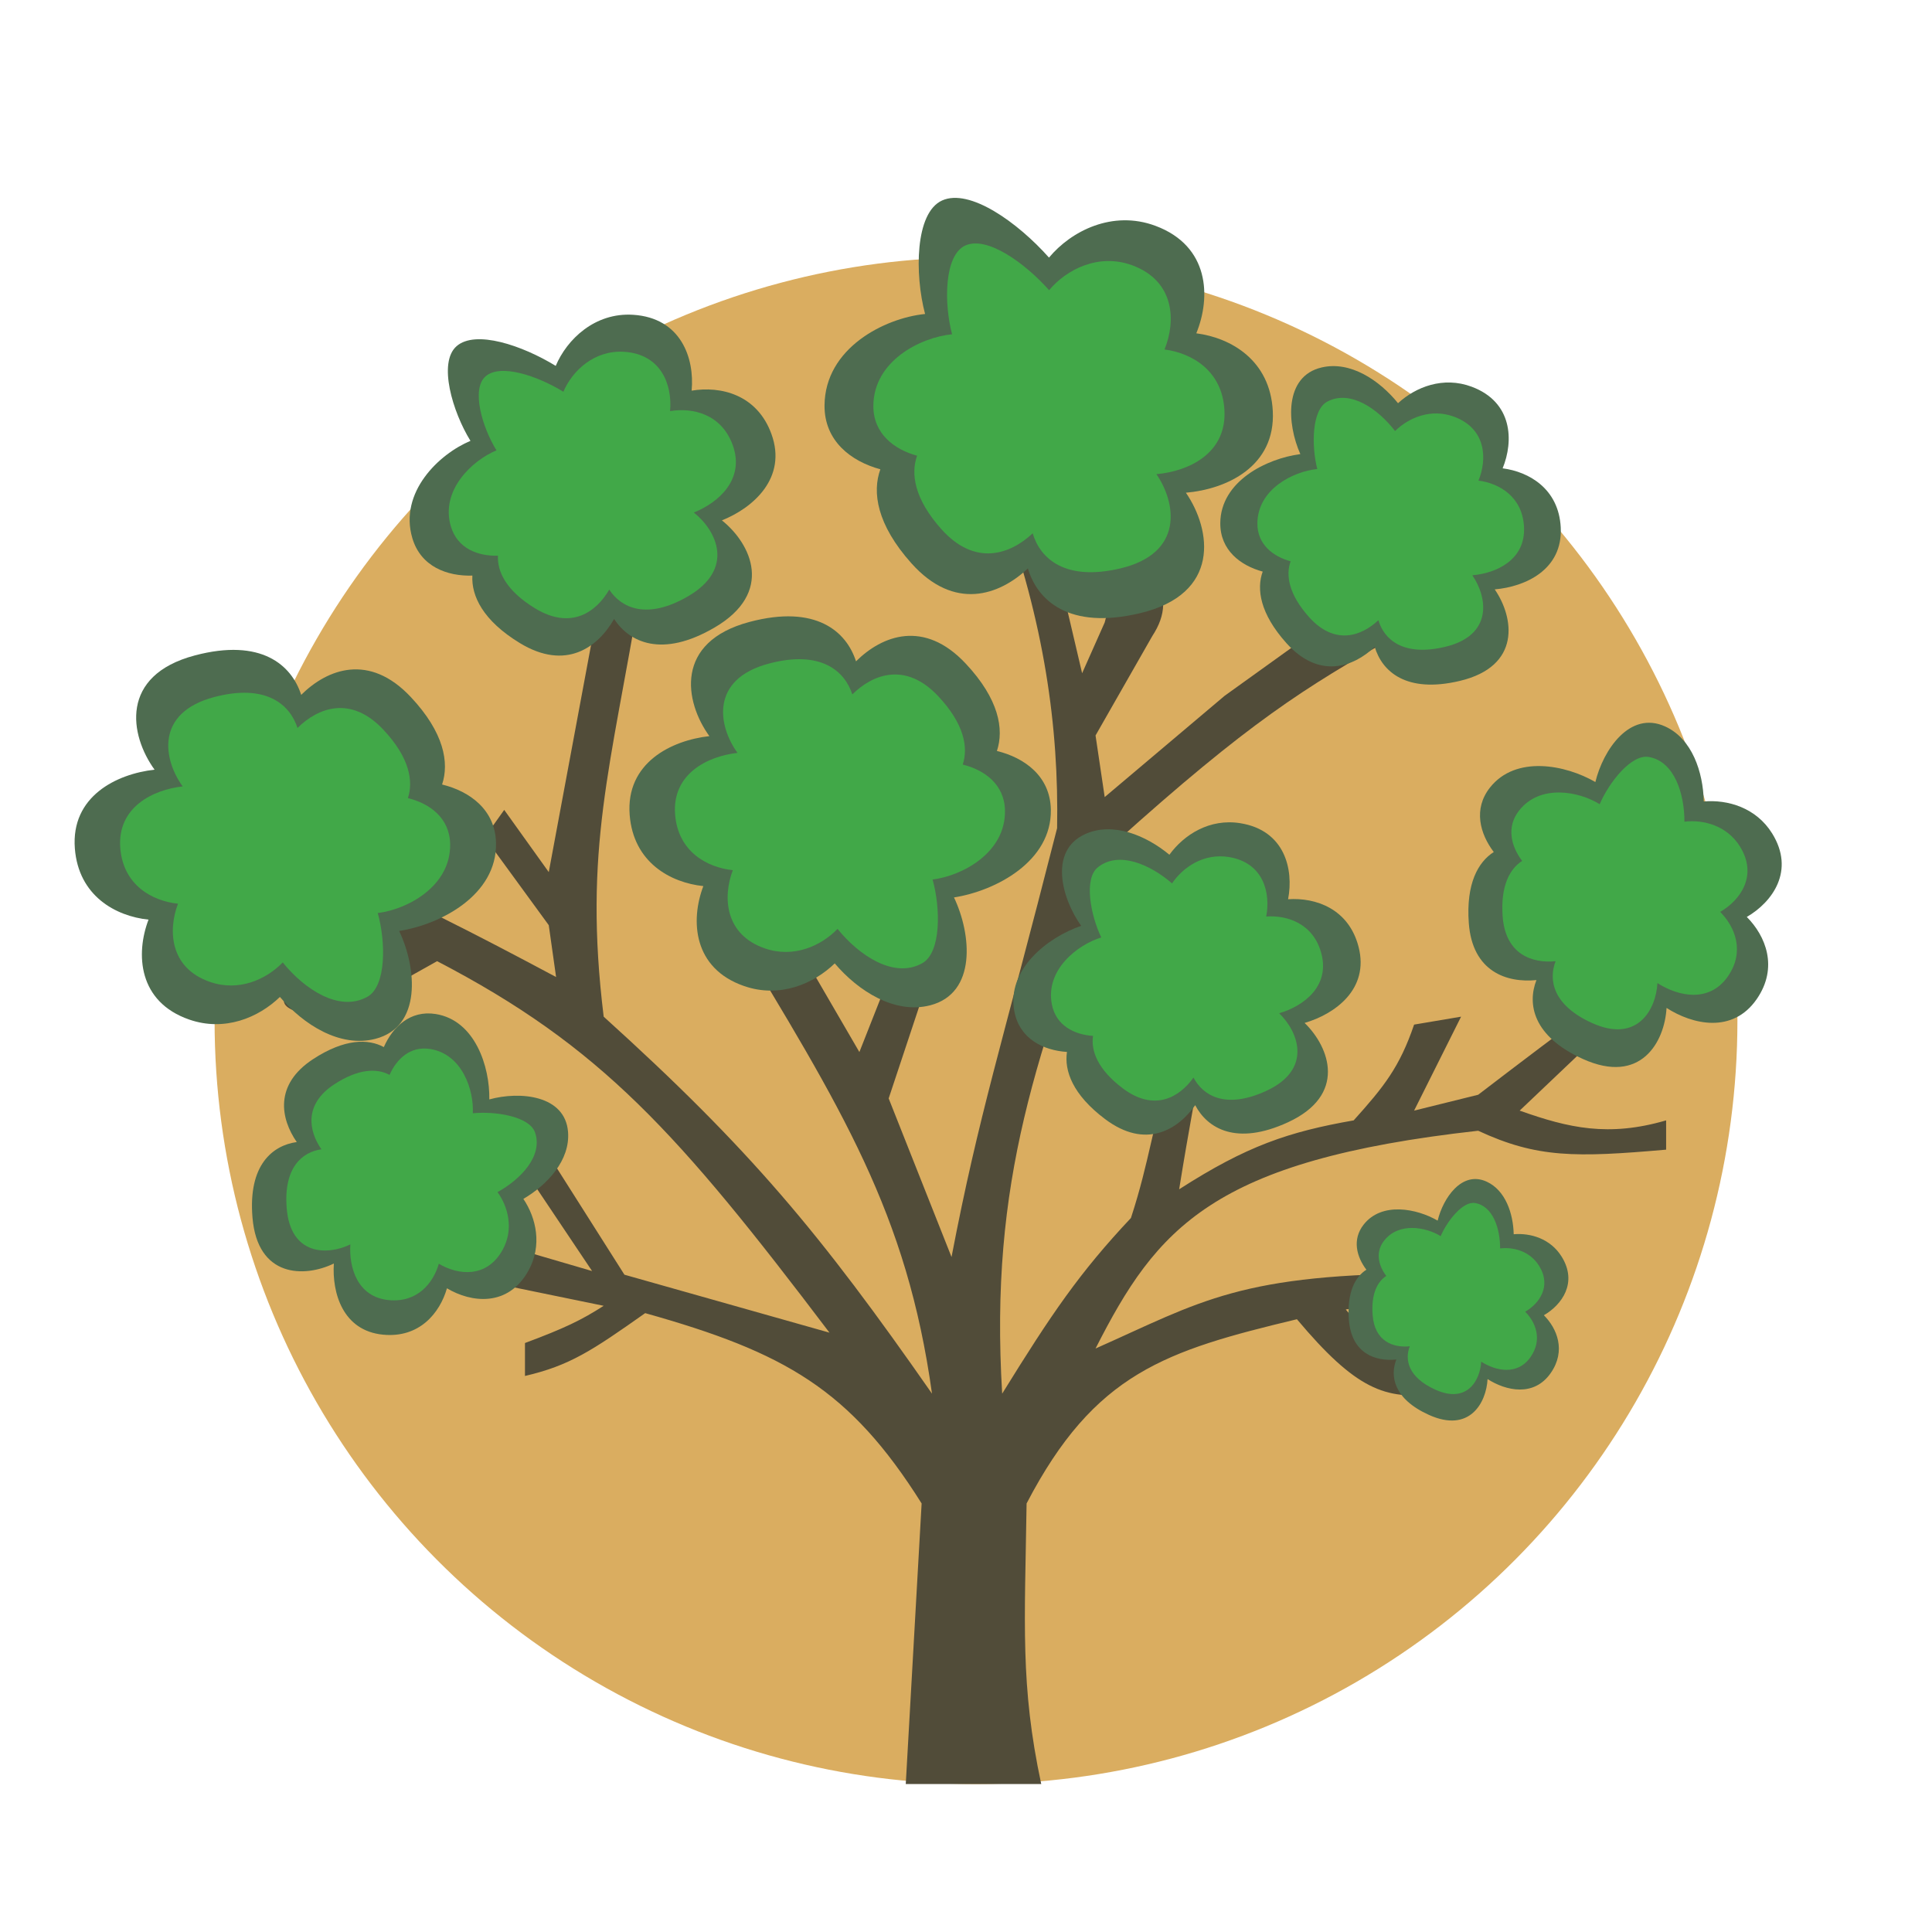 <svg width="1900" height="1900" viewBox="0 0 1900 1900" fill="none" xmlns="http://www.w3.org/2000/svg">
<ellipse cx="959.838" cy="1003.75" rx="748.806" ry="750.753" fill="#DAAD60"/>
<path d="M1023.99 1754.5C1003.25 1657.63 1007.84 1596.54 1009.59 1478.55C1076.55 1349.97 1146.3 1328.4 1275.45 1297.38C1333.09 1366.02 1362.41 1377.4 1411.68 1370.57L1436.89 1326.18C1385.8 1344.4 1355.38 1327.01 1323.46 1287.78L1436.89 1270.39L1411.68 1252.39C1218.96 1252.04 1181.55 1279.97 1077.4 1326.18C1137.71 1207.48 1192.2 1141.14 1453.69 1112.01C1511.62 1138.94 1549.53 1138.38 1638.53 1130.61V1101.82C1581.84 1118.34 1542.65 1109.34 1494.5 1092.22L1591.72 999.834L1578.52 982.437C1528.76 1019.52 1501.31 1040.18 1453.69 1076.62L1390.68 1092.22L1436.89 999.834L1390.68 1007.63C1376.42 1049.48 1361.02 1068.75 1331.26 1101.82C1267.2 1113.07 1226.13 1126.84 1159.62 1169.6C1179.79 1043.87 1187.63 1035.23 1171.02 1034.63L1151.82 1049.63C1133.3 1106.32 1130.73 1141.1 1112.21 1197.8C1061.49 1251.73 1034.02 1292.25 985.58 1370.57C972.909 1161.1 1019.59 1035.72 1094.58 834.314L1096.61 828.865C1228.45 710.219 1282.71 676.36 1372.67 625.501L1331.26 593.107L1204.33 684.29L1086.4 783.873L1077.4 723.283L1133.22 625.501C1147.04 604.418 1147.3 585.844 1135.02 564.762C1109.14 569.31 1091.31 590.272 1086.4 612.153L1064.2 662.094L1020.99 477.927L984.38 495.324C1026.81 611.879 1041.42 714.53 1039.59 814.467C984.044 1032.73 962.875 1094.96 935.768 1236.19L873.953 1080.22L927.966 917.649L894.358 909.85L845.146 1034.63L756.925 882.855L718.516 909.85C828.582 1091.38 891.952 1193.24 916.564 1370.57C806.631 1212.78 737.768 1130.13 593.687 999.834C573.517 835.156 600.667 755.343 629.695 580.509H591.286L539.674 857.66L495.863 796.47L476.659 823.466L539.674 909.85L546.876 960.841C459.136 914.007 409.024 888.923 317.621 846.861L299.617 882.855L390.838 930.247L299.617 953.642C299.617 953.642 278.497 978.881 279.212 984.837C281.012 999.834 332.625 999.834 332.625 999.834L429.847 945.244C591.347 1029.27 666.823 1114.02 815.739 1310.58L614.091 1253.59L533.072 1125.81L495.863 1121.01L582.284 1249.99L469.457 1217L444.851 1253.59L593.686 1284.18C571.839 1298.21 555.274 1306.22 516.268 1320.78V1353.17C560.287 1342.91 582.109 1328.38 634.496 1291.38C771.943 1329.98 835.743 1366.25 906.361 1478.55L890.758 1754.5H1023.99Z" fill="#514C39"/>
<path d="M758.716 426.974C774.236 469.931 740.883 499.38 709.944 511.746C738.91 534.894 761.545 582.857 702.546 617.247C650.865 647.371 618.957 631.632 603.936 608.738C587.959 636.669 556.415 659.914 511.261 632.428C474.807 610.239 463.484 585.967 464.538 566.068C439.843 566.81 413.788 557.338 405.498 529.195C392.219 484.116 431.816 446.411 462.664 433.552C445.022 404.963 430.603 356.562 449.018 340.441C467.639 324.138 513.515 339.615 546.522 359.826C557.516 333.733 584.991 307.195 622.591 309.572C669.788 312.556 683.174 352.3 680.178 384.187C708.62 379.437 744.573 387.828 758.716 426.974Z" fill="#4E6C50"/>
<path d="M720.604 437.753C732.784 471.334 706.608 494.355 682.326 504.022C705.06 522.119 722.824 559.613 676.52 586.497C635.959 610.046 610.917 597.742 599.128 579.845C586.589 601.68 561.833 619.851 526.395 598.365C497.784 581.018 488.898 562.044 489.725 546.488C470.344 547.068 449.895 539.663 443.389 517.663C432.967 482.423 464.044 452.948 488.255 442.895C474.409 420.546 463.092 382.709 477.544 370.106C492.159 357.362 528.164 369.46 554.068 385.26C562.697 364.862 584.26 344.117 613.769 345.975C650.811 348.307 661.316 379.377 658.965 404.305C681.287 400.591 709.504 407.151 720.604 437.753Z" fill="#41A848"/>
<path d="M1251.71 404.227C1254.57 458.93 1206.05 481.124 1166.25 484.552C1191.43 521.198 1200.7 584.121 1121.04 603.063C1051.26 619.656 1020.13 590.491 1010.86 558.989C982.812 585.486 938.53 601.19 896.288 553.934C862.185 515.783 857.642 483.987 865.777 461.515C837.184 453.775 810.587 433.838 810.87 398.654C811.324 342.296 869.879 312.798 909.748 308.773C899.456 269.822 899.758 209.255 926.496 197.159C953.536 184.927 1000.79 218.651 1031.62 253.332C1053.32 227.21 1094.08 206.311 1136.39 222.121C1189.5 241.967 1191.03 292.239 1176.49 327.794C1210.78 332.238 1249.11 354.378 1251.71 404.227Z" fill="#4E6C50"/>
<path d="M1204.16 403.493C1206.42 446.281 1168.42 463.624 1137.25 466.292C1156.99 494.965 1164.27 544.185 1101.89 558.975C1047.24 571.93 1022.85 549.107 1015.58 524.464C993.621 545.18 958.945 557.448 925.846 520.471C899.124 490.619 895.554 465.747 901.918 448.172C879.522 442.108 858.685 426.505 858.895 398.985C859.231 354.902 905.081 331.85 936.304 328.714C928.231 298.244 928.447 250.869 949.384 241.417C970.557 231.859 1007.57 258.253 1031.74 285.39C1048.72 264.965 1080.63 248.633 1113.78 261.013C1155.38 276.554 1156.6 315.876 1145.22 343.682C1172.08 347.17 1202.11 364.5 1204.16 403.493Z" fill="#41A848"/>
<path d="M1534.88 518.617C1537.05 560.16 1500.2 577.015 1469.97 579.619C1489.1 607.45 1496.14 655.236 1435.64 669.622C1382.65 682.223 1359.01 660.074 1351.97 636.15C1330.66 656.273 1297.04 668.199 1264.96 632.311C1239.06 603.338 1235.61 579.19 1241.78 562.124C1220.07 556.246 1199.87 541.105 1200.08 514.385C1200.42 473.288 1245.39 450.999 1278.8 446.582C1265.52 416.847 1262.6 370.026 1299.76 361.361C1328.13 354.745 1356.71 374.057 1374.87 396.531C1392.28 380.524 1419.34 369.873 1447.3 380.318C1487.63 395.389 1488.79 433.568 1477.75 460.57C1503.79 463.945 1532.9 480.759 1534.88 518.617Z" fill="#4E6C50"/>
<path d="M1498.77 518.059C1500.48 550.554 1471.63 563.726 1447.95 565.752C1462.94 587.527 1468.47 624.907 1421.1 636.139C1379.6 645.978 1361.07 628.645 1355.55 609.929C1338.87 625.662 1312.54 634.979 1287.4 606.898C1267.11 584.226 1264.4 565.338 1269.23 551.991C1252.22 547.386 1236.4 535.536 1236.56 514.636C1236.81 481.102 1271.75 463.592 1295.46 461.257C1289.63 438.412 1289.99 403.095 1305.28 394.972C1328.02 382.887 1355.39 402.333 1371.95 423.894C1385.5 410.624 1407.43 401.377 1430.13 409.854C1461.72 421.656 1462.64 451.52 1454.01 472.636C1474.4 475.285 1497.2 488.446 1498.77 518.059Z" fill="#41A848"/>
<path d="M376.598 1312.56C337.083 1308.67 326.447 1271.49 328.315 1242.59C299.315 1256.65 253.211 1256.46 248.29 1197.31C243.979 1145.5 268.264 1126.36 291.847 1123.14C275.904 1100.15 269.461 1066.71 307.917 1041.57C338.965 1021.28 362.246 1021.47 377.468 1029.75C386.121 1010.09 403.299 993.199 428.485 997.224C467.22 1003.41 481.821 1049.04 481.209 1081.21C511.171 1072.93 555.773 1076.87 558.635 1113.18C560.821 1140.9 538.507 1165.1 514.7 1179.03C527.315 1197.75 533.495 1224.81 519.64 1249.7C499.646 1285.61 463.451 1281.24 439.548 1266.96C432.638 1291.05 412.607 1316.11 376.598 1312.56Z" fill="#4E6C50"/>
<path d="M382.29 1278.56C351.379 1275.53 343.076 1246.42 344.551 1223.79C321.858 1234.82 285.79 1234.69 281.968 1188.38C278.62 1147.8 297.627 1132.8 316.078 1130.27C303.617 1112.28 298.592 1086.1 328.688 1066.39C352.986 1050.48 371.2 1050.63 383.104 1057.1C389.883 1041.7 403.329 1028.47 423.03 1031.61C454.64 1036.64 466.166 1072.12 464.977 1094.83C487.37 1092.6 520.647 1097.99 526.126 1113.58C534.278 1136.77 512.012 1159.81 489.295 1172.36C499.879 1187.04 505.468 1209.07 494.222 1229.27C478.564 1257.4 450.251 1253.99 431.558 1242.82C426.141 1261.69 410.458 1281.33 382.29 1278.56Z" fill="#41A848"/>
<path d="M1727.59 982.612C1703.92 1016.82 1664.46 1007.64 1638.94 991.227C1637.06 1024.94 1613.44 1067.07 1556.76 1041.48C1507.11 1019.07 1501.94 987.084 1510.99 963.848C1481.83 966.755 1447.92 955.641 1444.46 907.629C1441.67 868.868 1453.7 847.646 1469.02 837.914C1455.43 819.99 1448.69 795.661 1465.19 774.644C1490.57 742.319 1539.79 752.163 1568.94 769.088C1576.6 737.436 1602.91 698.594 1637.61 714.445C1664.11 726.547 1674.92 759.299 1675.56 788.188C1699.13 786.162 1727.06 794.27 1742.8 819.621C1765.51 856.203 1743.1 887.129 1717.86 901.755C1736.4 920.34 1749.17 951.439 1727.59 982.612Z" fill="#4E6C50"/>
<path d="M1699.35 960.099C1680.85 986.866 1649.96 979.657 1629.99 966.793C1628.54 993.186 1610.07 1026.15 1565.71 1006.09C1526.85 988.512 1522.78 963.472 1529.85 945.285C1507.03 947.544 1480.5 938.824 1477.76 901.234C1475.56 870.887 1484.96 854.28 1496.94 846.669C1486.29 832.629 1481.01 813.578 1493.91 797.134C1514.61 770.748 1552.96 778.241 1573.16 790.887C1582.5 769.24 1604.37 741.508 1621.44 744.422C1646.82 748.756 1656.6 780.873 1656.53 808.06C1675.36 805.839 1698.38 811.926 1711.16 832.505C1728.95 861.157 1711.43 885.356 1691.69 896.792C1706.21 911.353 1716.22 935.707 1699.35 960.099Z" fill="#41A848"/>
<path d="M1525.13 1350.18C1508.52 1374.18 1480.84 1367.74 1462.94 1356.23C1461.63 1379.87 1445.05 1409.43 1405.3 1391.48C1370.47 1375.75 1366.84 1353.32 1373.19 1337.02C1352.73 1339.06 1328.95 1331.26 1326.52 1297.58C1324.57 1270.39 1333 1255.51 1343.75 1248.68C1334.21 1236.11 1329.49 1219.04 1341.07 1204.3C1358.87 1181.62 1393.39 1188.53 1413.84 1200.4C1419.21 1178.2 1437.67 1150.95 1462.01 1162.07C1480.6 1170.56 1488.18 1193.54 1488.63 1213.8C1505.16 1212.38 1524.75 1218.07 1535.8 1235.85C1551.73 1261.51 1536.01 1283.2 1518.3 1293.46C1531.31 1306.5 1540.26 1328.32 1525.13 1350.18Z" fill="#4E6C50"/>
<path d="M1505.32 1334.39C1492.34 1353.17 1470.67 1348.11 1456.66 1339.09C1455.64 1357.6 1442.69 1380.73 1411.57 1366.65C1384.31 1354.32 1381.46 1336.76 1386.42 1324C1370.41 1325.58 1351.8 1319.47 1349.88 1293.1C1348.33 1271.81 1354.93 1260.16 1363.33 1254.82C1355.86 1244.97 1352.16 1231.61 1361.21 1220.08C1375.72 1201.57 1402.63 1206.82 1416.8 1215.69C1423.35 1200.51 1438.69 1181.06 1450.66 1183.1C1468.47 1186.14 1475.33 1208.67 1475.28 1227.74C1488.49 1226.18 1504.63 1230.45 1513.6 1244.89C1526.08 1264.99 1513.79 1281.96 1499.94 1289.98C1510.13 1300.2 1517.15 1317.28 1505.32 1334.39Z" fill="#41A848"/>
<path d="M1336.11 931.331C1346.71 972.792 1312.95 997.249 1282.99 1005.99C1307.91 1030.19 1324.69 1076.96 1266.58 1103.72C1215.68 1127.15 1187.35 1109.6 1175.41 1086.89C1158 1111.5 1126.5 1130.33 1086.88 1100.63C1054.89 1076.65 1046.52 1052.99 1049.3 1034.53C1026.21 1032.99 1002.77 1021.81 997.584 994.816C989.6 953.3 1030.45 921.717 1063.26 910.501C1043.84 883.197 1031.42 836.564 1067.15 820.305C1094.42 807.891 1127.15 821.586 1150.02 840.578C1164.34 820.909 1189.48 804.69 1219.79 809.567C1263.52 816.605 1272.42 854.878 1266.75 884.346C1293.69 882.48 1326.46 893.548 1336.11 931.331Z" fill="#4E6C50"/>
<path d="M1299.57 938.077C1307.88 970.504 1281.44 989.628 1257.98 996.462C1277.5 1015.39 1290.64 1051.97 1245.13 1072.89C1205.27 1091.21 1183.08 1077.48 1173.72 1059.72C1160.08 1078.96 1135.41 1093.69 1104.37 1070.45C1079.32 1051.69 1072.76 1033.19 1074.93 1018.75C1056.85 1017.55 1038.49 1008.8 1034.42 987.689C1027.89 953.815 1059.58 929.084 1083.03 921.93C1072.52 900.069 1065.74 864.375 1079.51 853.089C1100.01 836.298 1131.54 850.372 1152.61 868.767C1163.59 852.641 1183.84 838.875 1208.45 842.832C1242.7 848.342 1249.68 878.276 1245.24 901.322C1266.34 899.866 1292.01 908.525 1299.57 938.077Z" fill="#41A848"/>
<path d="M619.242 801.395C615.276 750.081 660.327 728.096 697.631 723.943C673.122 690.112 662.933 631.228 737.313 611.566C802.466 594.344 832.392 621.008 841.835 650.38C867.562 624.833 908.786 609.044 949.571 652.439C982.498 687.473 987.512 717.232 980.398 738.531C1007.44 745.13 1032.89 763.232 1033.45 796.287C1034.31 847.125 979.373 876.081 938.183 882.576C955.527 918.943 960.582 976.761 914.895 988.626C880.012 997.685 844.07 974.682 820.913 947.447C799.869 967.783 766.73 981.792 731.835 969.738C681.481 952.343 678.869 905.159 691.688 871.422C659.379 868.052 622.856 848.156 619.242 801.395Z" fill="#4E6C50"/>
<path d="M663.924 800.969C660.802 760.832 696.079 743.65 725.294 740.413C706.088 713.944 698.09 667.883 756.339 652.528C807.362 639.078 830.808 659.943 838.213 682.919C858.355 662.945 890.637 650.609 922.594 684.564C948.394 711.977 952.33 735.255 946.765 751.911C967.944 757.082 987.882 771.248 988.33 797.103C989.05 838.585 946.382 861.321 917.123 864.941C925.044 893.015 925.687 936.707 907.032 947.225C879.278 962.875 844.83 939.67 823.68 913.515C807.332 930.345 780.488 942.459 752.16 932.677C712.717 919.055 710.656 882.149 720.686 855.765C695.38 853.119 666.769 837.545 663.924 800.969Z" fill="#41A848"/>
<path d="M73.611 834.379C69.644 783.065 114.695 761.081 151.999 756.927C127.49 723.097 117.301 664.212 191.681 644.551C256.834 627.328 286.76 653.993 296.203 683.364C321.93 657.818 363.154 642.029 403.939 685.424C436.866 720.458 441.88 750.217 434.766 771.515C461.804 778.115 487.254 796.217 487.814 829.271C488.674 880.109 433.741 909.066 392.552 915.561C409.896 951.927 414.951 1009.75 369.263 1021.61C334.381 1030.67 298.439 1007.67 275.281 980.432C254.237 1000.77 221.098 1014.78 186.203 1002.72C135.849 985.327 133.237 938.144 146.056 904.406C113.747 901.037 77.225 881.141 73.611 834.379Z" fill="#4E6C50"/>
<path d="M118.292 833.953C115.169 793.816 150.446 776.634 179.662 773.397C160.456 746.928 152.457 700.868 210.706 685.512C261.729 672.062 285.176 692.927 292.581 715.903C312.723 695.93 345.005 683.593 376.962 717.548C402.762 744.961 406.698 768.239 401.133 784.895C422.311 790.066 442.249 804.233 442.698 830.087C443.418 871.57 400.75 894.305 371.491 897.925C379.412 926 380.054 969.691 361.4 980.209C333.646 995.859 299.197 972.654 278.048 946.499C261.699 963.329 234.856 975.443 206.528 965.661C167.085 952.039 165.024 915.133 175.053 888.749C149.748 886.103 121.137 870.53 118.292 833.953Z" fill="#41A848"/>
</svg>
